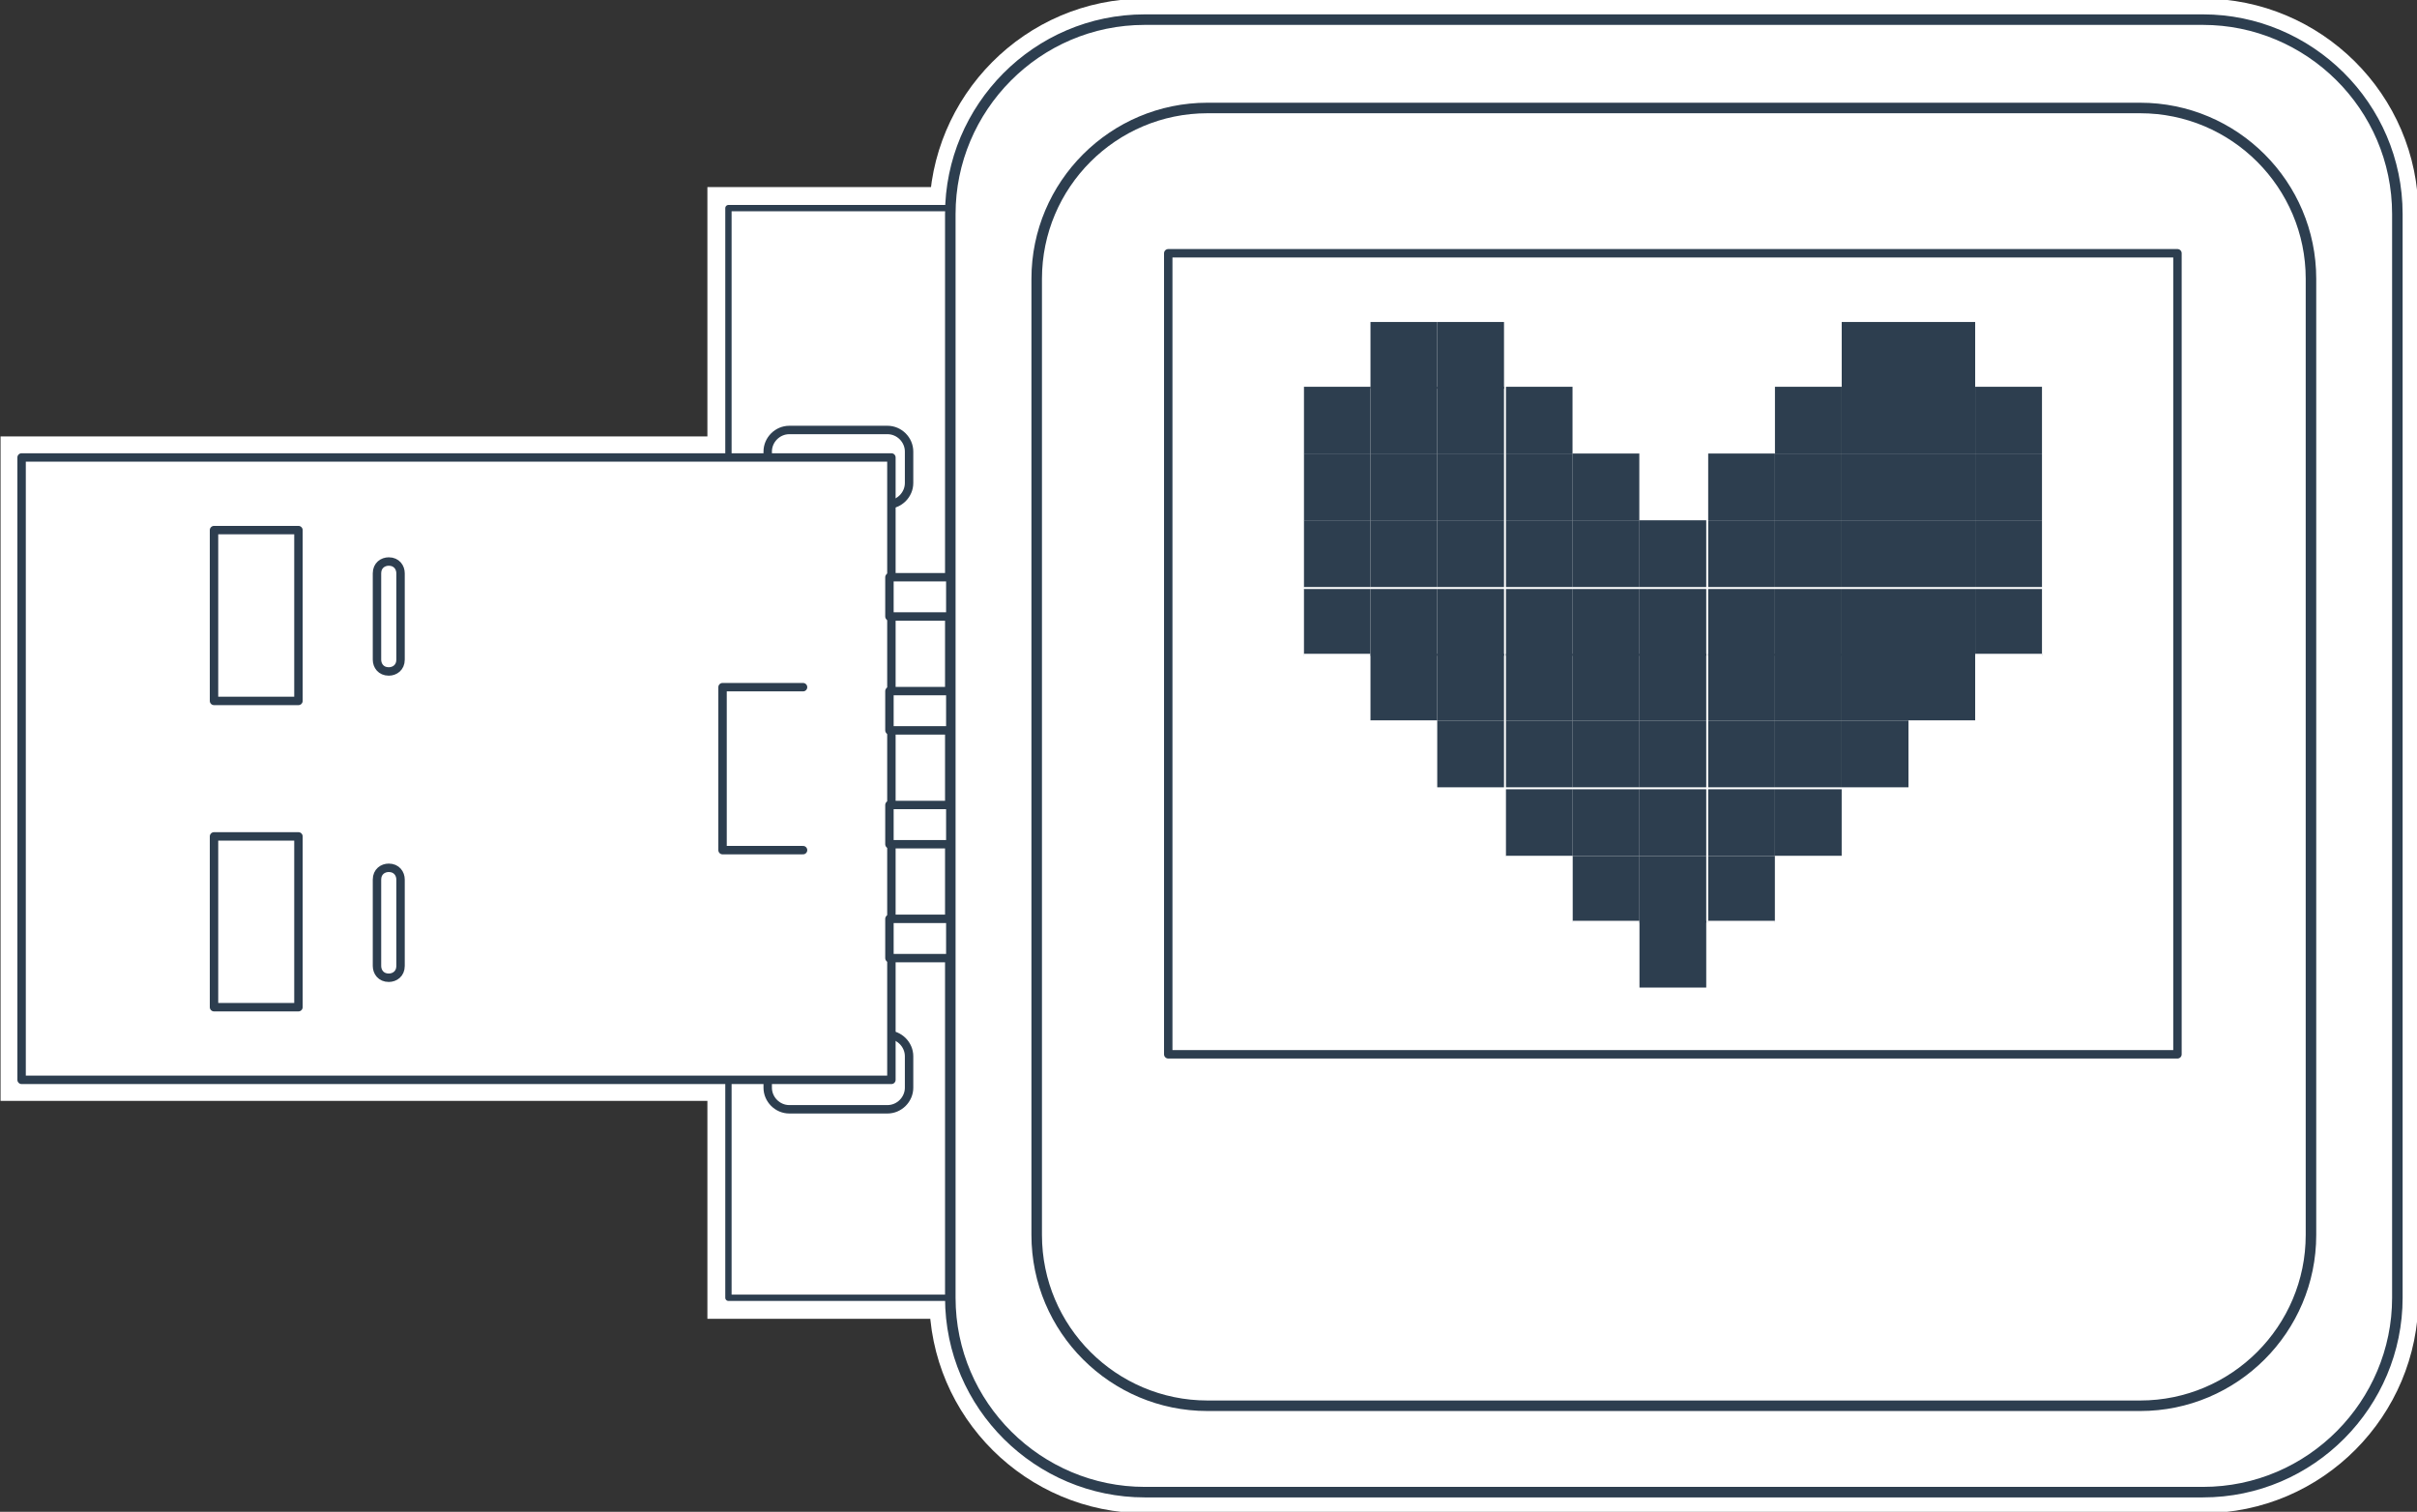 <?xml version="1.0" encoding="utf-8"?>
<!-- Generator: Adobe Illustrator 17.0.2, SVG Export Plug-In . SVG Version: 6.00 Build 0)  -->
<!DOCTYPE svg PUBLIC "-//W3C//DTD SVG 1.0//EN" "http://www.w3.org/TR/2001/REC-SVG-20010904/DTD/svg10.dtd">
<svg version="1.0" id="Layer_1" xmlns="http://www.w3.org/2000/svg" xmlns:xlink="http://www.w3.org/1999/xlink" x="0px" y="0px"
	 width="123.1px" height="77px" viewBox="0 0 123.1 77" enable-background="new 0 0 123.1 77" xml:space="preserve">
<rect x="0" y="0" width="123.1" height="77" fill="#333333" stroke="none"/>
<symbol  id="ELastoLite" viewBox="-119.8 -80.4 239.5 160.8">
	<g>
		<g>
			<g>
				<g>
					<g>
						<g>
							<path fill="#D9272E" stroke="#E62E2F" stroke-width="6" stroke-linejoin="round" stroke-miterlimit="10" d="M-5.1,66
								c-0.7,0.4-1.6,0.4-2.6,0.9C-20.4,72.7-57,70.7-57,70.7l0.5,2c0,0,35.8,1.9,49.5-3.5c1.3-0.5,2.6-0.8,3.5-1.3"/>
							<path fill="#D9272E" stroke="#E62E2F" stroke-width="6" stroke-linejoin="round" stroke-miterlimit="10" d="M-67.3,73.9
								c0,0,2.7,0.6,4.6-1.7c1.9-2.3,5.9-0.7,5.9-0.4"/>
							<path fill="#D9272E" stroke="#E62E2F" stroke-width="6" stroke-linejoin="round" stroke-miterlimit="10" d="M-70.3,70
								c0,0,4.6-0.2,6.8,0.6c2.5,1,3.5,1.5,3.5,1.5s2.3,1,3.2-0.2"/>
							<polygon fill="#D9272E" stroke="#E62E2F" stroke-width="6" stroke-linejoin="round" stroke-miterlimit="10" points="
								-71.1,67.5 -83.7,68.5 -76.8,77.3 -64.5,76 							"/>
							<path fill="none" stroke="#E62E2F" stroke-width="6" stroke-linejoin="round" stroke-miterlimit="10" d="M-106.4,46.2
								c-4.4,6.7-7.3,14-2.1,19.4c9.3,9.8,27.1,5.9,27.1,5.9l1.1-0.3"/>
							<path fill="none" stroke="#E62E2F" stroke-width="6" stroke-linejoin="round" stroke-miterlimit="10" d="M-42,13.4
								c0,0-9.7,5.2-30.5,10.7c-13.6,3.6-23.8,10.8-31.3,19.3"/>
							<path fill="none" stroke="#E62E2F" stroke-width="6" stroke-linejoin="round" stroke-miterlimit="10" d="M-77.2,74.6
								l-1.7,0.1c0,0-14.6,3.1-23.6-0.7c-9.4-4-20.6-12.8-4.6-27.8s35.5-18,45.8-21.3c8.5-2.7,13.4-2.2,22.9-8.2l2.6-1.5"/>
							<path fill="#D9272E" stroke="#E62E2F" stroke-width="6" stroke-linejoin="round" stroke-miterlimit="10" d="M-37,17.9
								c-8.7,6-15.5,6.2-24.3,8.8c-5.5,1.6-13.3,3.8-19,5.5s-17.3,8.3-17.3,8.3l-9.3,4.5c-11.8,6.4-15.5,22.1,2.4,29.7
								c11.4,4.9,26.6,1.1,26.6,1.1l-4.7-6c0,0-11.1,2.5-19.4-1.8s-8.6-9.4-7.6-12.9s3.5-9.4,5.2-12.6c1.5-2.8,8.7-8.9,10.2-10.2
								C-91.7,30.4-82.7,25-75,23s10.9-3,16.3-4.8c5.3-1.8,9.7-3.2,15.4-5.9L-37,17.9z"/>
							<polygon fill="#D9272E" stroke="#E62E2F" stroke-width="6" stroke-miterlimit="10" points="72.1,-76.6 -68.7,-11.1 
								-16.5,36.7 115.1,-15.8 							"/>
							<polygon fill="#D9272E" stroke="#E62E2F" stroke-width="6" stroke-miterlimit="10" points="63,-69.4 -58.9,-12.5 -10.7,31.7 
								102.7,-13.2 							"/>
							<polygon fill="#D9272E" stroke="#E62E2F" stroke-width="6" stroke-linejoin="round" stroke-miterlimit="10" points="
								-68.4,72.4 -78.5,73.4 -76.6,75.9 -66.4,74.9 							"/>
							<polygon fill="#D9272E" stroke="#E62E2F" stroke-width="6" stroke-linejoin="round" stroke-miterlimit="10" points="
								-71.2,68.7 -81.4,69.7 -79.5,72.2 -69.3,71.2 							"/>
							<path fill="#D9272E" stroke="#E62E2F" stroke-width="6" stroke-linejoin="round" stroke-miterlimit="10" d="M-33,15.5
								c1.3-0.5,2.1-1.6,1.8-2.4c-0.3-0.8-1.6-1.1-2.9-0.6c-1.3,0.5-2.1,1.6-1.8,2.4C-35.6,15.7-34.2,16-33,15.5z"/>
							<path fill="#D9272E" stroke="#E62E2F" stroke-width="6" stroke-linejoin="round" stroke-miterlimit="10" d="M-36.4,12.2
								c1.3-0.5,2.1-1.6,1.8-2.4c-0.3-0.8-1.6-1.1-2.9-0.6c-1.3,0.5-2.1,1.6-1.8,2.4C-39,12.4-37.7,12.7-36.4,12.2z"/>
							<path fill="#D9272E" stroke="#E62E2F" stroke-width="6" stroke-linejoin="round" stroke-miterlimit="10" d="M-42,13.4"/>
							
								<line fill="#D9272E" stroke="#E62E2F" stroke-width="6" stroke-linejoin="round" stroke-miterlimit="10" x1="-42" y1="13.4" x2="-39" y2="12"/>
							<path fill="#D9272E" stroke="#E62E2F" stroke-width="6" stroke-linejoin="round" stroke-miterlimit="10" d="M3,63.5L14.3,72
								c0,0,7,5.4,17.3,1.9s47.1-12.8,47.1-12.8s3.7-1.5,2-4.6L62.1,37c0,0-3.1-3.9-10.2-0.6c-7,3.3-44.2,15.3-44.2,15.3
								S-2.8,55.6,3,63.5z"/>
							
								<line fill="#D9272E" stroke="#E62E2F" stroke-width="6" stroke-linejoin="round" stroke-miterlimit="10" x1="54.4" y1="23.5" x2="54.4" y2="35.6"/>
							
								<line fill="#D9272E" stroke="#E62E2F" stroke-width="6" stroke-linejoin="round" stroke-miterlimit="10" x1="61.4" y1="36.4" x2="61.4" y2="24.2"/>
							<path fill="#D9272E" stroke="#E62E2F" stroke-width="6" stroke-linejoin="round" stroke-miterlimit="10" d="M81.1,58.2v-11
								l0-0.9c0-0.5-0.1-1.1-0.4-1.7L62.1,25c0,0-3.1-3.9-10.2-0.6c-2.3,1.1-8.5,3.3-15.6,5.7c-0.9,0.3-1.8,4.6-2.7,4.9
								c-14.1,4.8-25.9,8.6-25.9,8.6s-6.5,2.4-6.4,7.2l0,0.3v8.1"/>
							<path fill="#D9272E" stroke="#E62E2F" stroke-width="6" stroke-linejoin="round" stroke-miterlimit="10" d="M1.3,60.4
								l-3.2,3.5L-5,64.7c0,0-0.9,2.4,2.3,3.7l2.7-0.8l8.3-0.2"/>
							<path fill="none" stroke="#E62E2F" stroke-width="6" stroke-linejoin="round" stroke-miterlimit="10" d="M-37,17.9"/>
						</g>
						<g>
							<path fill="#FFFFFF" stroke="#FFFFFF" stroke-width="3" stroke-linejoin="round" stroke-miterlimit="10" d="M-5.1,66
								c-0.7,0.4-1.6,0.4-2.6,0.9C-20.4,72.7-57,70.7-57,70.7l0.5,2c0,0,35.8,1.9,49.5-3.5c1.3-0.5,2.6-0.8,3.5-1.3"/>
							<path fill="#FFFFFF" stroke="#FFFFFF" stroke-width="3" stroke-linejoin="round" stroke-miterlimit="10" d="M-67.3,73.9
								c0,0,2.7,0.6,4.6-1.7c1.9-2.3,5.9-0.7,5.9-0.4"/>
							<path fill="#FFFFFF" stroke="#FFFFFF" stroke-width="3" stroke-linejoin="round" stroke-miterlimit="10" d="M-70.3,70
								c0,0,4.6-0.2,6.8,0.6c2.5,1,3.5,1.5,3.5,1.5s2.3,1,3.2-0.2"/>
							<polygon fill="#FFFFFF" stroke="#FFFFFF" stroke-width="3" stroke-linejoin="round" stroke-miterlimit="10" points="
								-71.1,67.5 -83.7,68.5 -76.8,77.3 -64.5,76 							"/>
							<path fill="none" stroke="#FFFFFF" stroke-width="2" stroke-linejoin="round" stroke-miterlimit="10" d="M-106.4,46.2
								c-4.4,6.7-7.3,14-2.1,19.4c9.3,9.8,27.1,5.9,27.1,5.9l1.1-0.3"/>
							<path fill="#FFFFFF" stroke="#FFFFFF" stroke-width="3" stroke-linejoin="round" stroke-miterlimit="10" d="M-42,13.4
								c0,0-9.7,5.2-30.5,10.7c-13.6,3.6-23.8,10.8-31.3,19.3"/>
							<path fill="none" stroke="#FFFFFF" stroke-width="2" stroke-linejoin="round" stroke-miterlimit="10" d="M-77.2,74.6
								l-1.7,0.1c0,0-14.6,3.1-23.6-0.7c-9.4-4-20.6-12.8-4.6-27.8s35.5-18,45.8-21.3c8.5-2.7,13.4-2.2,22.9-8.2l2.6-1.5"/>
							<path fill="#FFFFFF" stroke="#FFFFFF" stroke-width="3" stroke-linejoin="round" stroke-miterlimit="10" d="M-37,17.9
								c-8.7,6-15.5,6.2-24.3,8.8c-5.5,1.6-13.3,3.8-19,5.5s-17.3,8.3-17.3,8.3l-9.3,4.5c-11.8,6.4-15.5,22.1,2.4,29.7
								c11.4,4.9,26.6,1.1,26.6,1.1l-4.7-6c0,0-11.1,2.5-19.4-1.8s-8.6-9.4-7.6-12.9s3.5-9.4,5.2-12.6c1.5-2.8,8.7-8.9,10.2-10.2
								C-91.7,30.4-82.7,25-75,23s10.9-3,16.3-4.8c5.3-1.8,9.7-3.2,15.4-5.9L-37,17.9z"/>
							<polygon fill="#FFFFFF" stroke="#FFFFFF" stroke-width="3" stroke-miterlimit="10" points="72.1,-76.6 -68.7,-11.1 
								-16.5,36.7 115.1,-15.8 							"/>
							<polygon fill="#FFFFFF" stroke="#FFFFFF" stroke-width="3" stroke-miterlimit="10" points="63,-69.4 -58.9,-12.5 -10.7,31.7 
								102.7,-13.2 							"/>
							<polygon fill="#FFFFFF" stroke="#FFFFFF" stroke-width="3" stroke-linejoin="round" stroke-miterlimit="10" points="
								-68.4,72.4 -78.5,73.4 -76.6,75.9 -66.4,74.9 							"/>
							<polygon fill="#FFFFFF" stroke="#FFFFFF" stroke-width="3" stroke-linejoin="round" stroke-miterlimit="10" points="
								-71.2,68.7 -81.4,69.7 -79.5,72.2 -69.3,71.2 							"/>
							<path fill="#FFFFFF" stroke="#FFFFFF" stroke-width="3" stroke-linejoin="round" stroke-miterlimit="10" d="M-33,15.5
								c1.3-0.5,2.1-1.6,1.8-2.4c-0.3-0.8-1.6-1.1-2.9-0.6c-1.3,0.5-2.1,1.6-1.8,2.4C-35.6,15.7-34.2,16-33,15.5z"/>
							<path fill="#FFFFFF" stroke="#FFFFFF" stroke-width="3" stroke-linejoin="round" stroke-miterlimit="10" d="M-36.4,12.2
								c1.3-0.5,2.1-1.6,1.8-2.4c-0.3-0.8-1.6-1.1-2.9-0.6c-1.3,0.5-2.1,1.6-1.8,2.4C-39,12.4-37.7,12.7-36.4,12.2z"/>
							<path fill="#FFFFFF" stroke="#FFFFFF" stroke-width="3" stroke-linejoin="round" stroke-miterlimit="10" d="M-42,13.4"/>
							
								<line fill="#FFFFFF" stroke="#FFFFFF" stroke-width="3" stroke-linejoin="round" stroke-miterlimit="10" x1="-42" y1="13.4" x2="-39" y2="12"/>
							<path fill="#FFFFFF" stroke="#FFFFFF" stroke-width="3" stroke-linejoin="round" stroke-miterlimit="10" d="M3,63.5L14.3,72
								c0,0,7,5.4,17.3,1.9s47.1-12.8,47.1-12.8s3.7-1.5,2-4.6L62.1,37c0,0-3.1-3.9-10.2-0.6c-7,3.3-44.2,15.3-44.2,15.3
								S-2.8,55.6,3,63.5z"/>
							
								<line fill="#FFFFFF" stroke="#FFFFFF" stroke-width="3" stroke-linejoin="round" stroke-miterlimit="10" x1="54.4" y1="23.5" x2="54.4" y2="35.6"/>
							
								<line fill="#FFFFFF" stroke="#FFFFFF" stroke-width="3" stroke-linejoin="round" stroke-miterlimit="10" x1="61.4" y1="36.4" x2="61.4" y2="24.2"/>
							<path fill="#FFFFFF" stroke="#FFFFFF" stroke-width="3" stroke-linejoin="round" stroke-miterlimit="10" d="M81.1,58.2v-11
								l0-0.9c0-0.5-0.1-1.1-0.4-1.7L62.1,25c0,0-3.1-3.9-10.2-0.6c-2.3,1.1-8.5,3.3-15.6,5.7c-0.9,0.3-1.8,4.6-2.7,4.9
								c-14.1,4.8-25.9,8.6-25.9,8.6s-6.5,2.4-6.4,7.2l0,0.3v8.1"/>
							<path fill="#FFFFFF" stroke="#FFFFFF" stroke-width="3" stroke-linejoin="round" stroke-miterlimit="10" d="M1.3,60.4
								l-3.2,3.5L-5,64.7c0,0-0.9,2.4,2.3,3.7l2.7-0.8l8.3-0.2"/>
							<path fill="#FFFFFF" stroke="#FFFFFF" stroke-width="3" stroke-linejoin="round" stroke-miterlimit="10" d="M-37,17.9"/>
						</g>
						<g>
							<path fill="none" stroke="#E62E2F" stroke-width="0.75" stroke-linejoin="round" stroke-miterlimit="10" d="M-5.1,66
								c-0.7,0.4-1.6,0.4-2.6,0.9C-20.4,72.7-57,70.7-57,70.7l0.5,2c0,0,35.8,1.9,49.5-3.5c1.3-0.5,2.6-0.8,3.5-1.3"/>
							<path fill="none" stroke="#E62E2F" stroke-width="0.75" stroke-linejoin="round" stroke-miterlimit="10" d="M-67.3,73.9
								c0,0,2.7,0.6,4.6-1.7c1.9-2.3,5.9-0.7,5.9-0.4"/>
							<path fill="none" stroke="#E62E2F" stroke-width="0.75" stroke-linejoin="round" stroke-miterlimit="10" d="M-70.3,70
								c0,0,4.6-0.2,6.8,0.6c2.5,1,3.5,1.5,3.5,1.5s2.3,1,3.2-0.2"/>
							<polygon fill="none" stroke="#E62E2F" stroke-width="0.75" stroke-linejoin="round" stroke-miterlimit="10" points="
								-71.1,67.5 -83.7,68.5 -76.8,77.3 -64.5,76 							"/>
							<path fill="none" stroke="#E62E2F" stroke-width="0.75" stroke-linejoin="round" stroke-miterlimit="10" d="M0.1,67.6
								c0,0-2.8-0.5-2-3.7"/>
							<path fill="none" stroke="#E62E2F" stroke-linejoin="round" stroke-miterlimit="10" d="M-106.4,46.2
								c-4.4,6.7-7.3,14-2.1,19.4c9.3,9.8,27.1,5.9,27.1,5.9l1.1-0.3"/>
							<path fill="none" stroke="#E62E2F" stroke-linejoin="round" stroke-miterlimit="10" d="M-42,13.4c0,0-9.7,5.2-30.5,10.7
								c-13.6,3.6-23.8,10.8-31.3,19.3"/>
							<path fill="none" stroke="#E62E2F" stroke-linejoin="round" stroke-miterlimit="10" d="M-77.2,74.6l-1.7,0.1
								c0,0-14.6,3.1-23.6-0.7c-9.4-4-20.6-12.8-4.6-27.8s35.5-18,45.8-21.3c8.5-2.7,13.4-2.2,22.9-8.2l2.6-1.5"/>
							<path fill="none" stroke="#E62E2F" stroke-width="0.75" stroke-linejoin="round" stroke-miterlimit="10" d="M-77.8,76
								c0,0-15.3,3.8-26.6-1.1c-17.9-7.6-14.1-23.3-2.4-29.7l9.3-4.5c0,0,11.6-6.5,17.3-8.3s13.5-3.9,19-5.5
								c8.8-2.6,15.6-2.9,24.3-8.8"/>
							<path fill="none" stroke="#E62E2F" stroke-width="0.75" stroke-linejoin="round" stroke-miterlimit="10" d="M-82.6,70
								c0,0-11.1,2.5-19.4-1.8s-8.6-9.4-7.6-12.9s3.5-9.4,5.2-12.6c1.5-2.8,8.7-8.9,10.2-10.2C-91.7,30.4-82.7,25-75,23
								s10.9-3,16.3-4.8c5.3-1.8,9.7-3.2,15.4-5.9"/>
							<polygon fill="none" stroke="#E62E2F" stroke-miterlimit="10" points="72.1,-76.6 -68.7,-11.1 -16.5,36.7 115.1,-15.8 
															"/>
							<polygon fill="none" stroke="#E62E2F" stroke-width="0.75" stroke-miterlimit="10" points="63,-69.4 -58.9,-12.5 -10.7,31.7 
								102.7,-13.2 							"/>
							<polygon fill="#FFFFFF" stroke="#E62E2F" stroke-width="0.5" stroke-linejoin="round" stroke-miterlimit="10" points="
								-68.4,72.4 -78.5,73.4 -76.6,75.9 -66.4,74.9 							"/>
							<polygon fill="#FFFFFF" stroke="#E62E2F" stroke-width="0.5" stroke-linejoin="round" stroke-miterlimit="10" points="
								-71.2,68.7 -81.4,69.7 -79.5,72.2 -69.3,71.2 							"/>
							<path fill="none" stroke="#E62E2F" stroke-width="0.5" stroke-linejoin="round" stroke-miterlimit="10" d="M-33,15.5
								c1.3-0.5,2.1-1.6,1.8-2.4c-0.3-0.8-1.6-1.1-2.9-0.6c-1.3,0.5-2.1,1.6-1.8,2.4C-35.6,15.7-34.2,16-33,15.5z"/>
							<path fill="none" stroke="#E62E2F" stroke-width="0.5" stroke-linejoin="round" stroke-miterlimit="10" d="M-36.4,12.2
								c1.3-0.5,2.1-1.6,1.8-2.4c-0.3-0.8-1.6-1.1-2.9-0.6c-1.3,0.5-2.1,1.6-1.8,2.4C-39,12.4-37.7,12.7-36.4,12.2z"/>
							<path fill="none" stroke="#E62E2F" stroke-width="0.5" stroke-linejoin="round" stroke-miterlimit="10" d="M-42,13.4"/>
							<line fill="none" stroke="#E62E2F" stroke-linejoin="round" stroke-miterlimit="10" x1="-42" y1="13.4" x2="-39" y2="12"/>
							<path fill="none" stroke="#E62E2F" stroke-width="0.75" stroke-linejoin="round" stroke-miterlimit="10" d="M3,63.5L14.3,72
								c0,0,7,5.4,17.3,1.9s47.1-12.8,47.1-12.8s3.7-1.5,2-4.6L62.1,37c0,0-3.1-3.9-10.2-0.6c-7,3.3-44.2,15.3-44.2,15.3
								S-2.8,55.6,3,63.5z"/>
							
								<line fill="none" stroke="#E62E2F" stroke-width="0.75" stroke-linejoin="round" stroke-miterlimit="10" x1="54.4" y1="23.5" x2="54.4" y2="35.6"/>
							
								<line fill="none" stroke="#E62E2F" stroke-width="0.75" stroke-linejoin="round" stroke-miterlimit="10" x1="61.4" y1="36.4" x2="61.4" y2="24.2"/>
							<path fill="none" stroke="#E62E2F" stroke-width="0.75" stroke-linejoin="round" stroke-miterlimit="10" d="M81.1,58.2v-11
								l0-0.9c0-0.5-0.1-1.1-0.4-1.7L62.1,25c0,0-3.1-3.9-10.2-0.6c-2.3,1.1-8.5,3.3-15.6,5.7c-0.9,0.3-1.8,4.6-2.7,4.9
								c-14.1,4.8-25.9,8.6-25.9,8.6s-6.5,2.4-6.4,7.2l0,0.3v8.1"/>
							
								<line fill="none" stroke="#E62E2F" stroke-width="0.75" stroke-linejoin="round" stroke-miterlimit="10" x1="7.7" y1="43.7" x2="7.7" y2="51.5"/>
							<polygon fill="none" stroke="#E62E2F" stroke-width="0.75" stroke-linejoin="round" stroke-miterlimit="10" points="
								12.6,61.6 20.2,67.6 31.2,64.3 23.7,57.9 							"/>
							<path fill="none" stroke="#E62E2F" stroke-width="0.75" stroke-linejoin="round" stroke-miterlimit="10" d="M1.3,60.4
								l-3.2,3.5L-5,64.7c0,0-0.9,2.4,2.3,3.7l2.7-0.8l8.3-0.2"/>
						</g>
					</g>
				</g>
			</g>
		</g>
	</g>
</symbol>
<symbol  id="MicroView_1_" viewBox="-147.1 -93.4 294.2 186.8">
	<polygon fill="#E62E2F" stroke="#E62E2F" stroke-width="12" stroke-miterlimit="10" points="-141.1,-38.5 -37.9,-38.5 -37.9,35.5 
		-141.1,35.5 	"/>
	<polygon fill="#E62E2F" stroke="#E62E2F" stroke-width="12" stroke-miterlimit="10" points="-30.6,-64.5 -57.1,-64.5 -57.1,65 
		-30.6,65 	"/>
	<polygon fill="#FFFFFF" stroke="#FFFFFF" stroke-width="5" stroke-miterlimit="10" points="-141.1,-38.5 -37.9,-38.5 -37.9,35.5 
		-141.1,35.5 	"/>
	<path fill="#E62E2F" stroke="#E62E2F" stroke-width="12" stroke-miterlimit="10" d="M141.1-64.4c0-12.7-10.3-23-23-23H-7.6
		c-12.7,0-23,10.3-23,23V64.4c0,12.7,10.3,23,23,23h125.8c12.7,0,23-10.3,23-23V-64.4z"/>
	<polygon fill="#FFFFFF" stroke="#FFFFFF" stroke-width="5" stroke-miterlimit="10" points="-30.6,-64.5 -57.1,-64.5 -57.1,65 
		-30.6,65 	"/>
	<path fill="#FFFFFF" stroke="#FFFFFF" stroke-width="5" stroke-miterlimit="10" d="M141.1-64.4c0-12.7-10.3-23-23-23H-7.6
		c-12.7,0-23,10.3-23,23V64.4c0,12.7,10.3,23,23,23h125.8c12.7,0,23-10.3,23-23V-64.4z"/>
	<polygon fill="#FFFFFF" stroke="#45537D" stroke-width="0.75" stroke-linejoin="round" stroke-miterlimit="10" points="
		-30.6,-64.5 -57.1,-64.5 -57.1,65 -30.6,65 	"/>
	<path fill="#FFFFFF" stroke="#E62E2F" stroke-width="1.25" stroke-linejoin="round" stroke-miterlimit="10" d="M141.1-64.4
		c0-12.7-10.3-23-23-23H-7.6c-12.7,0-23,10.3-23,23V64.4c0,12.7,10.3,23,23,23h125.8c12.7,0,23-10.3,23-23V-64.4z"/>
	<path fill="none" stroke="#E62E2F" stroke-width="1.25" stroke-linejoin="round" stroke-miterlimit="10" d="M131.1-56.8
		c0-11.2-9.1-20.3-20.3-20.3h-111c-11.2,0-20.3,9.1-20.3,20.3V56.8c0,11.2,9.1,20.3,20.3,20.3h111c11.2,0,20.3-9.1,20.3-20.3V-56.8z
		"/>
	<path fill="#FFFFFF" stroke="#E62E2F" stroke-linecap="round" stroke-linejoin="round" stroke-miterlimit="10" d="M-35.5,32.5
		c0-1.4-1.1-2.5-2.5-2.5h-11.7c-1.4,0-2.5,1.1-2.5,2.5v3.7c0,1.4,1.1,2.5,2.5,2.5H-38c1.4,0,2.5-1.1,2.5-2.5V32.5z"/>
	<path fill="#FFFFFF" stroke="#E62E2F" stroke-linecap="round" stroke-linejoin="round" stroke-miterlimit="10" d="M-35.5-39.3
		c0-1.4-1.1-2.5-2.5-2.5h-11.7c-1.4,0-2.5,1.1-2.5,2.5v3.7c0,1.4,1.1,2.5,2.5,2.5H-38c1.4,0,2.5-1.1,2.5-2.5V-39.3z"/>
	<polygon fill="#FFFFFF" stroke="#E62E2F" stroke-linejoin="round" stroke-miterlimit="10" points="-141.1,-38.5 -37.9,-38.5 
		-37.9,35.5 -141.1,35.5 	"/>
	<polygon fill="#FFFFFF" stroke="#E62E2F" stroke-linejoin="round" stroke-miterlimit="10" points="-108.3,6.5 -118.3,6.5 
		-118.3,26.9 -108.3,26.9 	"/>
	<polygon fill="#FFFFFF" stroke="#E62E2F" stroke-linejoin="round" stroke-miterlimit="10" points="-108.3,-29.9 -118.3,-29.9 
		-118.3,-9.5 -108.3,-9.5 	"/>
	<polyline fill="#FFFFFF" stroke="#E62E2F" stroke-linecap="round" stroke-linejoin="round" stroke-miterlimit="10" points="
		-48.1,-11.1 -57.8,-11.1 -57.8,8.2 -48.1,8.2 	"/>
	<path fill="#FFFFFF" stroke="#E62E2F" stroke-linejoin="round" stroke-miterlimit="10" d="M-96.1,11.6c0-0.8-0.7-1.5-1.5-1.5l0,0
		c-0.8,0-1.5,0.7-1.5,1.5v10.2c0,0.8,0.7,1.5,1.5,1.5l0,0c0.8,0,1.5-0.7,1.5-1.5V11.6z"/>
	<path fill="#FFFFFF" stroke="#E62E2F" stroke-linejoin="round" stroke-miterlimit="10" d="M-96.1-24.8c0-0.8-0.7-1.5-1.5-1.5l0,0
		c-0.8,0-1.5,0.7-1.5,1.5v10.2c0,0.8,0.7,1.5,1.5,1.5l0,0c0.8,0,1.5-0.7,1.5-1.5V-24.8z"/>
	<polygon fill="#FFFFFF" stroke="#E62E2F" stroke-linecap="round" stroke-linejoin="round" stroke-miterlimit="10" points="
		-30.6,16.5 -37.9,16.5 -37.9,21.3 -30.6,21.3 	"/>
	<polygon fill="#FFFFFF" stroke="#E62E2F" stroke-linecap="round" stroke-linejoin="round" stroke-miterlimit="10" points="-30.6,3 
		-37.9,3 -37.9,7.8 -30.6,7.8 	"/>
	<polygon fill="#FFFFFF" stroke="#E62E2F" stroke-linecap="round" stroke-linejoin="round" stroke-miterlimit="10" points="
		-30.6,-10.5 -37.9,-10.5 -37.9,-5.7 -30.6,-5.7 	"/>
	<polygon fill="#FFFFFF" stroke="#E62E2F" stroke-linecap="round" stroke-linejoin="round" stroke-miterlimit="10" points="
		-30.6,-24 -37.9,-24 -37.9,-19.2 -30.6,-19.2 	"/>
	<g>
		
			<path fill="#FFFFFF" stroke="#E62E2F" stroke-width="2" stroke-linecap="round" stroke-linejoin="round" stroke-miterlimit="10" d="
			M67.2,4.7"/>
		<polygon fill="#FFFFFF" points="19.3,-35.4 11.3,-35.4 11.3,-27.4 19.3,-27.4 		"/>
		<polygon fill="#FFFFFF" points="27.3,-35.4 19.3,-35.4 19.3,-27.4 27.3,-27.4 		"/>
		<polygon fill="#FFFFFF" points="35.3,-35.4 27.3,-35.4 27.3,-27.4 35.3,-27.4 		"/>
		<polygon fill="#FFFFFF" points="43.3,-35.4 35.3,-35.4 35.3,-27.4 43.3,-27.4 		"/>
		<polygon fill="#FFFFFF" points="51.3,-35.4 43.3,-35.4 43.3,-27.4 51.3,-27.4 		"/>
		<polygon fill="#FFFFFF" points="59.3,-35.4 51.3,-35.4 51.3,-27.4 59.3,-27.4 		"/>
		<polygon fill="#FFFFFF" points="67.3,-35.4 59.3,-35.4 59.3,-27.4 67.3,-27.4 		"/>
		<polygon fill="#FFFFFF" points="75.2,-35.4 67.2,-35.4 67.2,-27.4 75.2,-27.4 		"/>
		<polygon fill="#FFFFFF" points="83.2,-35.4 75.2,-35.4 75.2,-27.4 83.2,-27.4 		"/>
		<polygon fill="#FFFFFF" points="91.2,-35.4 83.2,-35.4 83.2,-27.4 91.2,-27.4 		"/>
		<polygon fill="#FFFFFF" points="99.2,-35.4 91.2,-35.4 91.2,-27.4 99.2,-27.4 		"/>
		<polygon fill="#FFFFFF" points="107.2,-35.4 99.2,-35.4 99.2,-27.4 107.2,-27.4 		"/>
		<polygon fill="#FFFFFF" points="115.2,-35.4 107.2,-35.4 107.2,-27.4 115.2,-27.4 		"/>
		<polygon fill="#FFFFFF" points="11.3,-35.4 3.3,-35.4 3.3,-27.4 11.3,-27.4 		"/>
		<polygon fill="#FFFFFF" points="19.3,51.7 11.3,51.7 11.3,59.7 19.3,59.7 		"/>
		<polygon fill="#FFFFFF" points="27.3,51.7 19.3,51.7 19.3,59.7 27.3,59.7 		"/>
		<polygon fill="#FFFFFF" points="35.3,51.7 27.3,51.7 27.3,59.7 35.3,59.7 		"/>
		<polygon fill="#FFFFFF" points="43.3,51.7 35.3,51.7 35.3,59.7 43.3,59.7 		"/>
		<polygon fill="#FFFFFF" points="51.3,51.7 43.3,51.7 43.3,59.7 51.3,59.7 		"/>
		<polygon fill="#FFFFFF" points="59.3,51.7 51.3,51.7 51.3,59.7 59.3,59.7 		"/>
		<polygon fill="#FFFFFF" points="67.3,51.7 59.3,51.7 59.3,59.7 67.3,59.7 		"/>
		<polygon fill="#FFFFFF" points="75.2,51.7 67.2,51.7 67.2,59.7 75.2,59.7 		"/>
		<polygon fill="#FFFFFF" points="83.2,51.7 75.2,51.7 75.2,59.7 83.2,59.7 		"/>
		<polygon fill="#FFFFFF" points="91.2,51.7 83.2,51.7 83.2,59.7 91.2,59.7 		"/>
		<polygon fill="#FFFFFF" points="99.2,51.7 91.2,51.7 91.2,59.7 99.2,59.7 		"/>
		<polygon fill="#FFFFFF" points="107.2,51.7 99.2,51.7 99.2,59.7 107.2,59.7 		"/>
		<polygon fill="#FFFFFF" points="115.2,51.7 107.2,51.7 107.2,59.7 115.2,59.7 		"/>
		<polygon fill="#FFFFFF" points="11.3,51.7 3.3,51.7 3.3,59.7 11.3,59.7 		"/>
		<polygon fill="#FFFFFF" points="19.3,43.7 11.3,43.7 11.3,51.7 19.3,51.7 		"/>
		<polygon fill="#E62E2F" points="27.3,43.7 19.3,43.7 19.3,51.7 27.3,51.7 		"/>
		<polygon fill="#E62E2F" points="35.3,43.7 27.3,43.7 27.3,51.7 35.3,51.7 		"/>
		<polygon fill="#FFFFFF" points="43.3,43.7 35.3,43.7 35.3,51.7 43.3,51.7 		"/>
		<polygon fill="#FFFFFF" points="51.3,43.7 43.3,43.7 43.3,51.7 51.3,51.7 		"/>
		<polygon fill="#FFFFFF" points="59.3,43.7 51.3,43.7 51.3,51.7 59.3,51.7 		"/>
		<polygon fill="#FFFFFF" points="67.3,43.7 59.3,43.7 59.3,51.7 67.3,51.7 		"/>
		<polygon fill="#FFFFFF" points="75.2,43.7 67.2,43.7 67.2,51.7 75.2,51.7 		"/>
		<polygon fill="#E62E2F" points="83.2,43.7 75.2,43.7 75.2,51.7 83.2,51.7 		"/>
		<polygon fill="#E62E2F" points="91.2,43.7 83.2,43.7 83.2,51.7 91.2,51.7 		"/>
		<polygon fill="#FFFFFF" points="99.2,43.7 91.2,43.7 91.2,51.7 99.2,51.7 		"/>
		<polygon fill="#FFFFFF" points="107.2,43.7 99.2,43.7 99.2,51.7 107.2,51.7 		"/>
		<polygon fill="#FFFFFF" points="115.2,43.7 107.2,43.7 107.2,51.7 115.2,51.7 		"/>
		<polygon fill="#FFFFFF" points="11.3,43.7 3.3,43.7 3.3,51.7 11.3,51.7 		"/>
		<polygon fill="#E62E2F" points="19.3,36 11.3,36 11.3,44 19.3,44 		"/>
		<polygon fill="#E62E2F" points="27.3,36 19.3,36 19.3,44 27.3,44 		"/>
		<polygon fill="#E62E2F" points="35.3,36 27.3,36 27.3,44 35.3,44 		"/>
		<polygon fill="#E62E2F" points="43.3,36 35.3,36 35.3,44 43.3,44 		"/>
		<polygon fill="#FFFFFF" points="51.3,36 43.3,36 43.3,44 51.3,44 		"/>
		<polygon fill="#FFFFFF" points="59.3,36 51.3,36 51.3,44 59.3,44 		"/>
		<polygon fill="#FFFFFF" points="67.3,36 59.3,36 59.3,44 67.3,44 		"/>
		<polygon fill="#E62E2F" points="75.2,36 67.2,36 67.2,44 75.2,44 		"/>
		<polygon fill="#E62E2F" points="83.2,36 75.2,36 75.2,44 83.2,44 		"/>
		<polygon fill="#E62E2F" points="91.2,36 83.2,36 83.2,44 91.2,44 		"/>
		<polygon fill="#E62E2F" points="99.2,36 91.2,36 91.2,44 99.2,44 		"/>
		<polygon fill="#FFFFFF" points="107.2,36 99.2,36 99.2,44 107.2,44 		"/>
		<polygon fill="#FFFFFF" points="115.2,36 107.2,36 107.2,44 115.2,44 		"/>
		<polygon fill="#FFFFFF" points="11.3,36 3.3,36 3.3,44 11.3,44 		"/>
		<polygon fill="#E62E2F" points="19.3,28 11.3,28 11.3,36 19.3,36 		"/>
		<polygon fill="#E62E2F" points="27.3,28 19.3,28 19.3,36 27.3,36 		"/>
		<polygon fill="#E62E2F" points="35.3,28 27.3,28 27.3,36 35.3,36 		"/>
		<polygon fill="#E62E2F" points="43.3,28 35.3,28 35.3,36 43.3,36 		"/>
		<polygon fill="#E62E2F" points="51.3,28 43.3,28 43.3,36 51.3,36 		"/>
		<polygon fill="#FFFFFF" points="59.3,28 51.3,28 51.3,36 59.3,36 		"/>
		<polygon fill="#E62E2F" points="67.3,28 59.3,28 59.3,36 67.3,36 		"/>
		<polygon fill="#E62E2F" points="75.2,28 67.2,28 67.2,36 75.2,36 		"/>
		<polygon fill="#E62E2F" points="83.2,28 75.2,28 75.2,36 83.2,36 		"/>
		<polygon fill="#E62E2F" points="91.2,28 83.2,28 83.2,36 91.2,36 		"/>
		<polygon fill="#E62E2F" points="99.2,28 91.2,28 91.2,36 99.2,36 		"/>
		<polygon fill="#FFFFFF" points="107.2,28 99.2,28 99.2,36 107.2,36 		"/>
		<polygon fill="#FFFFFF" points="115.2,28 107.2,28 107.2,36 115.2,36 		"/>
		<polygon fill="#FFFFFF" points="11.3,28 3.3,28 3.3,36 11.3,36 		"/>
		<polygon fill="#E62E2F" points="19.3,20 11.3,20 11.3,28 19.3,28 		"/>
		<polygon fill="#E62E2F" points="27.3,20 19.3,20 19.3,28 27.3,28 		"/>
		<polygon fill="#E62E2F" points="35.3,20 27.3,20 27.3,28 35.3,28 		"/>
		<polygon fill="#E62E2F" points="43.3,20 35.3,20 35.3,28 43.3,28 		"/>
		<polygon fill="#E62E2F" points="51.3,20 43.3,20 43.3,28 51.3,28 		"/>
		<polygon fill="#E62E2F" points="59.3,20 51.3,20 51.3,28 59.3,28 		"/>
		<polygon fill="#E62E2F" points="67.3,20 59.3,20 59.3,28 67.3,28 		"/>
		<polygon fill="#E62E2F" points="75.2,20 67.2,20 67.2,28 75.2,28 		"/>
		<polygon fill="#E62E2F" points="83.2,20 75.2,20 75.2,28 83.2,28 		"/>
		<polygon fill="#E62E2F" points="91.2,20 83.2,20 83.2,28 91.2,28 		"/>
		<polygon fill="#E62E2F" points="99.2,20 91.2,20 91.2,28 99.2,28 		"/>
		<polygon fill="#FFFFFF" points="107.2,20 99.2,20 99.2,28 107.2,28 		"/>
		<polygon fill="#FFFFFF" points="115.2,20 107.2,20 107.2,28 115.2,28 		"/>
		<polygon fill="#FFFFFF" points="11.3,20 3.3,20 3.3,28 11.3,28 		"/>
		<polygon fill="#E62E2F" points="19.3,12 11.3,12 11.3,20 19.3,20 		"/>
		<polygon fill="#E62E2F" points="27.3,12 19.3,12 19.3,20 27.3,20 		"/>
		<polygon fill="#E62E2F" points="35.3,12 27.3,12 27.3,20 35.3,20 		"/>
		<polygon fill="#E62E2F" points="43.3,12 35.3,12 35.3,20 43.3,20 		"/>
		<polygon fill="#E62E2F" points="51.3,12 43.3,12 43.3,20 51.3,20 		"/>
		<polygon fill="#E62E2F" points="59.3,12 51.3,12 51.3,20 59.3,20 		"/>
		<polygon fill="#E62E2F" points="67.3,12 59.3,12 59.3,20 67.3,20 		"/>
		<polygon fill="#E62E2F" points="75.2,12 67.2,12 67.2,20 75.2,20 		"/>
		<polygon fill="#E62E2F" points="83.2,12 75.2,12 75.2,20 83.2,20 		"/>
		<polygon fill="#E62E2F" points="91.2,12 83.2,12 83.2,20 91.2,20 		"/>
		<polygon fill="#E62E2F" points="99.2,12 91.2,12 91.2,20 99.2,20 		"/>
		<polygon fill="#FFFFFF" points="107.2,12 99.2,12 99.2,20 107.2,20 		"/>
		<polygon fill="#FFFFFF" points="115.2,12 107.2,12 107.2,20 115.2,20 		"/>
		<polygon fill="#FFFFFF" points="11.3,12 3.3,12 3.3,20 11.3,20 		"/>
		<polygon fill="#FFFFFF" points="19.3,4.2 11.3,4.2 11.3,12.2 19.3,12.2 		"/>
		<polygon fill="#E62E2F" points="27.3,4.2 19.3,4.2 19.3,12.2 27.3,12.2 		"/>
		<polygon fill="#E62E2F" points="35.3,4.2 27.3,4.2 27.3,12.2 35.3,12.2 		"/>
		<polygon fill="#E62E2F" points="43.3,4.2 35.3,4.2 35.3,12.2 43.3,12.2 		"/>
		<polygon fill="#E62E2F" points="51.3,4.2 43.3,4.2 43.3,12.2 51.3,12.2 		"/>
		<polygon fill="#E62E2F" points="59.3,4.2 51.3,4.2 51.3,12.2 59.3,12.2 		"/>
		<polygon fill="#E62E2F" points="67.3,4.2 59.3,4.2 59.3,12.2 67.3,12.2 		"/>
		<polygon fill="#E62E2F" points="75.2,4.2 67.2,4.2 67.2,12.2 75.2,12.2 		"/>
		<polygon fill="#E62E2F" points="83.2,4.2 75.2,4.2 75.2,12.2 83.2,12.2 		"/>
		<polygon fill="#E62E2F" points="91.2,4.2 83.2,4.2 83.2,12.2 91.2,12.2 		"/>
		<polygon fill="#FFFFFF" points="99.2,4.2 91.2,4.2 91.2,12.2 99.2,12.2 		"/>
		<polygon fill="#FFFFFF" points="107.2,4.2 99.2,4.2 99.2,12.2 107.2,12.2 		"/>
		<polygon fill="#FFFFFF" points="115.2,4.2 107.2,4.2 107.2,12.2 115.2,12.2 		"/>
		<polygon fill="#FFFFFF" points="11.3,4.2 3.3,4.2 3.3,12.2 11.3,12.2 		"/>
		<polygon fill="#FFFFFF" points="19.3,-3.8 11.3,-3.8 11.3,4.2 19.3,4.2 		"/>
		<polygon fill="#FFFFFF" points="27.3,-3.8 19.3,-3.8 19.3,4.2 27.3,4.2 		"/>
		<polygon fill="#E62E2F" points="35.3,-3.8 27.3,-3.8 27.3,4.2 35.3,4.2 		"/>
		<polygon fill="#E62E2F" points="43.3,-3.8 35.3,-3.8 35.3,4.2 43.3,4.2 		"/>
		<polygon fill="#E62E2F" points="51.3,-3.8 43.3,-3.8 43.3,4.2 51.3,4.2 		"/>
		<polygon fill="#E62E2F" points="59.3,-3.8 51.3,-3.8 51.3,4.2 59.3,4.2 		"/>
		<polygon fill="#E62E2F" points="67.3,-3.8 59.3,-3.8 59.3,4.2 67.3,4.2 		"/>
		<polygon fill="#E62E2F" points="75.2,-3.8 67.2,-3.8 67.2,4.2 75.2,4.2 		"/>
		<polygon fill="#E62E2F" points="83.2,-3.8 75.2,-3.8 75.2,4.2 83.2,4.2 		"/>
		<polygon fill="#FFFFFF" points="91.2,-3.8 83.2,-3.8 83.2,4.2 91.2,4.2 		"/>
		<polygon fill="#FFFFFF" points="99.2,-3.8 91.2,-3.8 91.2,4.2 99.2,4.2 		"/>
		<polygon fill="#FFFFFF" points="107.2,-3.8 99.2,-3.8 99.2,4.2 107.2,4.2 		"/>
		<polygon fill="#FFFFFF" points="115.2,-3.8 107.2,-3.8 107.2,4.2 115.2,4.2 		"/>
		<polygon fill="#FFFFFF" points="11.3,-3.8 3.3,-3.8 3.3,4.2 11.3,4.2 		"/>
		<polygon fill="#FFFFFF" points="19.3,-11.8 11.3,-11.8 11.3,-3.8 19.3,-3.8 		"/>
		<polygon fill="#FFFFFF" points="27.3,-11.8 19.3,-11.8 19.3,-3.8 27.3,-3.8 		"/>
		<polygon fill="#FFFFFF" points="35.3,-11.8 27.3,-11.8 27.3,-3.8 35.3,-3.8 		"/>
		<polygon fill="#E62E2F" points="43.3,-11.8 35.3,-11.8 35.3,-3.8 43.3,-3.8 		"/>
		<polygon fill="#E62E2F" points="51.3,-11.8 43.3,-11.8 43.3,-3.8 51.3,-3.8 		"/>
		<polygon fill="#E62E2F" points="59.3,-11.8 51.3,-11.8 51.3,-3.8 59.3,-3.8 		"/>
		<polygon fill="#E62E2F" points="67.3,-11.8 59.3,-11.8 59.3,-3.8 67.3,-3.8 		"/>
		<polygon fill="#E62E2F" points="75.2,-11.8 67.2,-11.8 67.2,-3.8 75.2,-3.8 		"/>
		<polygon fill="#FFFFFF" points="83.2,-11.8 75.2,-11.8 75.2,-3.8 83.2,-3.8 		"/>
		<polygon fill="#FFFFFF" points="91.2,-11.8 83.2,-11.8 83.2,-3.8 91.2,-3.8 		"/>
		<polygon fill="#FFFFFF" points="99.2,-11.8 91.2,-11.8 91.2,-3.8 99.2,-3.8 		"/>
		<polygon fill="#FFFFFF" points="107.2,-11.8 99.2,-11.8 99.2,-3.8 107.2,-3.8 		"/>
		<polygon fill="#FFFFFF" points="115.2,-11.8 107.2,-11.8 107.2,-3.8 115.2,-3.8 		"/>
		<polygon fill="#FFFFFF" points="11.3,-11.8 3.3,-11.8 3.3,-3.8 11.3,-3.8 		"/>
		<polygon fill="#FFFFFF" points="19.3,-19.8 11.3,-19.8 11.3,-11.8 19.3,-11.8 		"/>
		<polygon fill="#FFFFFF" points="27.3,-19.8 19.3,-19.8 19.3,-11.8 27.3,-11.8 		"/>
		<polygon fill="#FFFFFF" points="35.3,-19.8 27.3,-19.8 27.3,-11.8 35.3,-11.8 		"/>
		<polygon fill="#FFFFFF" points="43.3,-19.8 35.3,-19.8 35.3,-11.8 43.3,-11.8 		"/>
		<polygon fill="#E62E2F" points="51.3,-19.8 43.3,-19.8 43.3,-11.8 51.3,-11.8 		"/>
		<polygon fill="#E62E2F" points="59.3,-19.8 51.3,-19.8 51.3,-11.8 59.3,-11.8 		"/>
		<polygon fill="#E62E2F" points="67.3,-19.8 59.3,-19.8 59.3,-11.8 67.3,-11.8 		"/>
		<polygon fill="#FFFFFF" points="75.2,-19.8 67.2,-19.8 67.2,-11.8 75.2,-11.8 		"/>
		<polygon fill="#FFFFFF" points="83.2,-19.8 75.2,-19.8 75.2,-11.8 83.2,-11.8 		"/>
		<polygon fill="#FFFFFF" points="91.2,-19.8 83.2,-19.8 83.2,-11.8 91.2,-11.8 		"/>
		<polygon fill="#FFFFFF" points="99.2,-19.8 91.2,-19.8 91.2,-11.8 99.2,-11.8 		"/>
		<polygon fill="#FFFFFF" points="107.2,-19.8 99.2,-19.8 99.2,-11.8 107.2,-11.8 		"/>
		<polygon fill="#FFFFFF" points="115.2,-19.8 107.2,-19.8 107.2,-11.8 115.2,-11.8 		"/>
		<polygon fill="#FFFFFF" points="11.3,-19.8 3.3,-19.8 3.3,-11.8 11.3,-11.8 		"/>
		<polygon fill="#FFFFFF" points="19.3,-27.5 11.3,-27.5 11.3,-19.5 19.3,-19.5 		"/>
		<polygon fill="#FFFFFF" points="27.3,-27.5 19.3,-27.5 19.3,-19.5 27.3,-19.5 		"/>
		<polygon fill="#FFFFFF" points="35.3,-27.5 27.3,-27.5 27.3,-19.5 35.3,-19.5 		"/>
		<polygon fill="#FFFFFF" points="43.3,-27.5 35.3,-27.5 35.3,-19.5 43.3,-19.5 		"/>
		<polygon fill="#FFFFFF" points="51.3,-27.5 43.3,-27.5 43.3,-19.5 51.3,-19.5 		"/>
		<polygon fill="#E62E2F" points="59.3,-27.5 51.3,-27.5 51.3,-19.5 59.3,-19.5 		"/>
		<polygon fill="#FFFFFF" points="67.3,-27.5 59.3,-27.5 59.3,-19.5 67.3,-19.5 		"/>
		<polygon fill="#FFFFFF" points="75.2,-27.5 67.2,-27.5 67.2,-19.5 75.2,-19.5 		"/>
		<polygon fill="#FFFFFF" points="83.2,-27.5 75.2,-27.5 75.2,-19.5 83.2,-19.5 		"/>
		<polygon fill="#FFFFFF" points="91.2,-27.5 83.2,-27.5 83.2,-19.5 91.2,-19.5 		"/>
		<polygon fill="#FFFFFF" points="99.2,-27.5 91.2,-27.5 91.2,-19.5 99.2,-19.5 		"/>
		<polygon fill="#FFFFFF" points="107.2,-27.5 99.2,-27.5 99.2,-19.5 107.2,-19.5 		"/>
		<polygon fill="#FFFFFF" points="115.2,-27.5 107.2,-27.5 107.2,-19.5 115.2,-19.5 		"/>
		<polygon fill="#FFFFFF" points="3.3,-35.4 -4.7,-35.4 -4.7,-27.4 3.3,-27.4 		"/>
		<polygon fill="#FFFFFF" points="3.3,51.7 -4.7,51.7 -4.7,59.7 3.3,59.7 		"/>
		<polygon fill="#FFFFFF" points="3.3,43.7 -4.7,43.7 -4.7,51.7 3.3,51.7 		"/>
		<polygon fill="#FFFFFF" points="3.3,36 -4.7,36 -4.7,44 3.3,44 		"/>
		<polygon fill="#FFFFFF" points="3.3,28 -4.7,28 -4.7,36 3.3,36 		"/>
		<polygon fill="#FFFFFF" points="3.3,20 -4.7,20 -4.7,28 3.3,28 		"/>
		<polygon fill="#FFFFFF" points="3.3,12 -4.7,12 -4.7,20 3.3,20 		"/>
		<polygon fill="#FFFFFF" points="3.3,4.2 -4.7,4.2 -4.7,12.2 3.3,12.2 		"/>
		<polygon fill="#FFFFFF" points="3.3,-3.8 -4.7,-3.8 -4.7,4.2 3.3,4.2 		"/>
		<polygon fill="#FFFFFF" points="3.3,-11.8 -4.7,-11.8 -4.7,-3.8 3.3,-3.8 		"/>
		<polygon fill="#FFFFFF" points="3.3,-19.8 -4.7,-19.8 -4.7,-11.8 3.3,-11.8 		"/>
		<polygon fill="#FFFFFF" points="3.3,-27.5 -4.7,-27.5 -4.7,-19.5 3.3,-19.5 		"/>
		<polygon fill="#FFFFFF" points="11.3,-27.5 3.3,-27.5 3.3,-19.5 11.3,-19.5 		"/>
	</g>
	<polygon fill="none" stroke="#E62E2F" stroke-linejoin="round" stroke-miterlimit="10" points="115.2,-35.4 -4.7,-35.4 -4.7,59.8 
		115.2,59.8 	"/>
</symbol>
<g id="FabFMRadio">
	<rect x="-47" y="-63.1" display="none" fill="#FFFFFF" width="264" height="204"/>
	<g id="MicroView">
		
			<rect x="1.1" y="23.3" display="none" fill="#E62E2F" stroke="#E62E2F" stroke-width="5.144" stroke-miterlimit="10" width="44.3" height="31.7"/>
		
			<rect x="37.1" y="10.6" display="none" fill="#E62E2F" stroke="#E62E2F" stroke-width="5.144" stroke-miterlimit="10" width="11.4" height="55.5"/>
		
			<rect x="1.1" y="23.3" fill="#FFFFFF" stroke="#FFFFFF" stroke-width="2.143" stroke-miterlimit="10" width="44.3" height="31.7"/>
		<path display="none" fill="#E62E2F" stroke="#E62E2F" stroke-width="5.144" stroke-miterlimit="10" d="M122.1,66.1
			c0,5.4-4.4,9.9-9.9,9.9H58.3c-5.4,0-9.9-4.4-9.9-9.9V10.9c0-5.4,4.4-9.9,9.9-9.9h53.9c5.4,0,9.9,4.4,9.9,9.9V66.1z"/>
		
			<rect x="37.1" y="10.6" fill="#FFFFFF" stroke="#FFFFFF" stroke-width="2.143" stroke-miterlimit="10" width="11.4" height="55.5"/>
		<path fill="#FFFFFF" stroke="#FFFFFF" stroke-width="2.143" stroke-miterlimit="10" d="M122.1,66.1c0,5.4-4.4,9.9-9.9,9.9H58.3
			c-5.4,0-9.9-4.4-9.9-9.9V10.9c0-5.4,4.4-9.9,9.9-9.9h53.9c5.4,0,9.9,4.4,9.9,9.9V66.1z"/>
		
			<rect x="37.1" y="10.6" fill="#FFFFFF" stroke="#2D3E4F" stroke-width="0.322" stroke-linejoin="round" stroke-miterlimit="10" width="11.4" height="55.5"/>
		<path fill="#FFFFFF" stroke="#2D3E4F" stroke-width="0.536" stroke-linejoin="round" stroke-miterlimit="10" d="M122.1,66.1
			c0,5.4-4.4,9.9-9.9,9.9H58.3c-5.4,0-9.9-4.4-9.9-9.9V10.9c0-5.4,4.4-9.9,9.9-9.9h53.9c5.4,0,9.9,4.4,9.9,9.9V66.1z"/>
		<path fill="none" stroke="#2D3E4F" stroke-width="0.536" stroke-linejoin="round" stroke-miterlimit="10" d="M117.7,62.9
			c0,4.8-3.9,8.7-8.7,8.7H61.5c-4.8,0-8.7-3.9-8.7-8.7V14.2c0-4.8,3.9-8.7,8.7-8.7H109c4.8,0,8.7,3.9,8.7,8.7V62.9z"/>
		
			<path fill="#FFFFFF" stroke="#2D3E4F" stroke-width="0.429" stroke-linecap="round" stroke-linejoin="round" stroke-miterlimit="10" d="
			M46.3,24.6c0,0.6-0.5,1.1-1.1,1.1h-5c-0.6,0-1.1-0.5-1.1-1.1V23c0-0.6,0.5-1.1,1.1-1.1h5c0.6,0,1.1,0.5,1.1,1.1V24.6z"/>
		
			<path fill="#FFFFFF" stroke="#2D3E4F" stroke-width="0.429" stroke-linecap="round" stroke-linejoin="round" stroke-miterlimit="10" d="
			M46.3,55.4c0,0.6-0.5,1.1-1.1,1.1h-5c-0.6,0-1.1-0.5-1.1-1.1v-1.6c0-0.6,0.5-1.1,1.1-1.1h5c0.6,0,1.1,0.5,1.1,1.1V55.4z"/>
		
			<rect x="1.1" y="23.3" fill="#FFFFFF" stroke="#2D3E4F" stroke-width="0.429" stroke-linejoin="round" stroke-miterlimit="10" width="44.3" height="31.7"/>
		
			<rect x="10.9" y="27" fill="#FFFFFF" stroke="#2D3E4F" stroke-width="0.429" stroke-linejoin="round" stroke-miterlimit="10" width="4.3" height="8.7"/>
		
			<rect x="10.9" y="42.6" fill="#FFFFFF" stroke="#2D3E4F" stroke-width="0.429" stroke-linejoin="round" stroke-miterlimit="10" width="4.3" height="8.7"/>
		
			<polyline fill="#FFFFFF" stroke="#2D3E4F" stroke-width="0.429" stroke-linecap="round" stroke-linejoin="round" stroke-miterlimit="10" points="
			40.9,43.3 36.8,43.3 36.8,35 40.9,35 		"/>
		<path fill="#FFFFFF" stroke="#2D3E4F" stroke-width="0.429" stroke-linejoin="round" stroke-miterlimit="10" d="M20.4,33.6
			c0,0.4-0.3,0.6-0.6,0.6l0,0c-0.4,0-0.6-0.3-0.6-0.6v-4.4c0-0.4,0.3-0.6,0.6-0.6l0,0c0.4,0,0.6,0.3,0.6,0.6V33.6z"/>
		<path fill="#FFFFFF" stroke="#2D3E4F" stroke-width="0.429" stroke-linejoin="round" stroke-miterlimit="10" d="M20.4,49.2
			c0,0.4-0.3,0.6-0.6,0.6l0,0c-0.4,0-0.6-0.3-0.6-0.6v-4.4c0-0.4,0.3-0.6,0.6-0.6l0,0c0.4,0,0.6,0.3,0.6,0.6V49.2z"/>
		
			<rect x="45.3" y="29.4" fill="#FFFFFF" stroke="#2D3E4F" stroke-width="0.429" stroke-linecap="round" stroke-linejoin="round" stroke-miterlimit="10" width="3.1" height="2"/>
		
			<rect x="45.3" y="35.2" fill="#FFFFFF" stroke="#2D3E4F" stroke-width="0.429" stroke-linecap="round" stroke-linejoin="round" stroke-miterlimit="10" width="3.1" height="2"/>
		
			<rect x="45.3" y="41" fill="#FFFFFF" stroke="#2D3E4F" stroke-width="0.429" stroke-linecap="round" stroke-linejoin="round" stroke-miterlimit="10" width="3.1" height="2"/>
		
			<rect x="45.3" y="46.8" fill="#FFFFFF" stroke="#2D3E4F" stroke-width="0.429" stroke-linecap="round" stroke-linejoin="round" stroke-miterlimit="10" width="3.1" height="2"/>
		<g>
			
				<path fill="#FFFFFF" stroke="#E62E2F" stroke-width="0.857" stroke-linecap="round" stroke-linejoin="round" stroke-miterlimit="10" d="
				M90.4,36.5"/>
			<rect x="66.4" y="50.3" fill="#FFFFFF" width="3.4" height="3.4"/>
			<rect x="69.8" y="50.3" fill="#FFFFFF" width="3.4" height="3.4"/>
			<rect x="73.2" y="50.3" fill="#FFFFFF" width="3.4" height="3.4"/>
			<rect x="76.7" y="50.3" fill="#FFFFFF" width="3.4" height="3.4"/>
			<rect x="80.1" y="50.3" fill="#FFFFFF" width="3.4" height="3.4"/>
			<rect x="83.5" y="50.3" fill="#FFFFFF" width="3.4" height="3.4"/>
			<rect x="87" y="50.3" fill="#FFFFFF" width="3.4" height="3.4"/>
			<rect x="90.4" y="50.3" fill="#FFFFFF" width="3.4" height="3.4"/>
			<rect x="93.8" y="50.3" fill="#FFFFFF" width="3.4" height="3.4"/>
			<rect x="97.2" y="50.3" fill="#FFFFFF" width="3.4" height="3.4"/>
			<rect x="100.6" y="50.3" fill="#FFFFFF" width="3.4" height="3.4"/>
			<rect x="104.1" y="50.3" fill="#FFFFFF" width="3.4" height="3.4"/>
			<rect x="107.5" y="50.3" fill="#FFFFFF" width="3.4" height="3.4"/>
			<rect x="63" y="50.3" fill="#FFFFFF" width="3.4" height="3.4"/>
			<rect x="66.4" y="12.9" fill="#FFFFFF" width="3.4" height="3.4"/>
			<rect x="69.8" y="12.9" fill="#FFFFFF" width="3.4" height="3.4"/>
			<rect x="73.2" y="12.9" fill="#FFFFFF" width="3.4" height="3.4"/>
			<rect x="76.7" y="12.9" fill="#FFFFFF" width="3.4" height="3.4"/>
			<rect x="80.1" y="12.9" fill="#FFFFFF" width="3.4" height="3.4"/>
			<rect x="83.5" y="12.9" fill="#FFFFFF" width="3.4" height="3.4"/>
			<rect x="87" y="12.9" fill="#FFFFFF" width="3.4" height="3.4"/>
			<rect x="90.4" y="12.9" fill="#FFFFFF" width="3.4" height="3.4"/>
			<rect x="93.8" y="12.9" fill="#FFFFFF" width="3.4" height="3.4"/>
			<rect x="97.2" y="12.9" fill="#FFFFFF" width="3.4" height="3.4"/>
			<rect x="100.6" y="12.9" fill="#FFFFFF" width="3.4" height="3.4"/>
			<rect x="104.1" y="12.9" fill="#FFFFFF" width="3.4" height="3.4"/>
			<rect x="107.5" y="12.9" fill="#FFFFFF" width="3.4" height="3.4"/>
			<rect x="63" y="12.9" fill="#FFFFFF" width="3.4" height="3.4"/>
			<rect x="66.4" y="16.4" fill="#FFFFFF" width="3.4" height="3.4"/>
			<rect x="69.8" y="16.4" fill="#2D3E4F" width="3.4" height="3.4"/>
			<rect x="73.2" y="16.4" fill="#2D3E4F" width="3.4" height="3.4"/>
			<rect x="76.7" y="16.4" fill="#FFFFFF" width="3.4" height="3.4"/>
			<rect x="80.1" y="16.4" fill="#FFFFFF" width="3.4" height="3.4"/>
			<rect x="83.5" y="16.4" fill="#FFFFFF" width="3.4" height="3.4"/>
			<rect x="87" y="16.4" fill="#FFFFFF" width="3.4" height="3.4"/>
			<rect x="90.4" y="16.4" fill="#FFFFFF" width="3.4" height="3.4"/>
			<rect x="93.8" y="16.4" fill="#2D3E4F" width="3.4" height="3.4"/>
			<rect x="97.2" y="16.4" fill="#2D3E4F" width="3.4" height="3.4"/>
			<rect x="100.6" y="16.4" fill="#FFFFFF" width="3.4" height="3.4"/>
			<rect x="104.1" y="16.4" fill="#FFFFFF" width="3.4" height="3.4"/>
			<rect x="107.5" y="16.4" fill="#FFFFFF" width="3.4" height="3.4"/>
			<rect x="63" y="16.4" fill="#FFFFFF" width="3.4" height="3.4"/>
			<rect x="66.4" y="19.7" fill="#2D3E4F" width="3.4" height="3.4"/>
			<rect x="69.8" y="19.7" fill="#2D3E4F" width="3.4" height="3.4"/>
			<rect x="73.2" y="19.7" fill="#2D3E4F" width="3.4" height="3.4"/>
			<rect x="76.7" y="19.7" fill="#2D3E4F" width="3.4" height="3.4"/>
			<rect x="80.1" y="19.7" fill="#FFFFFF" width="3.4" height="3.4"/>
			<rect x="83.5" y="19.7" fill="#FFFFFF" width="3.4" height="3.4"/>
			<rect x="87" y="19.7" fill="#FFFFFF" width="3.4" height="3.4"/>
			<rect x="90.4" y="19.7" fill="#2D3E4F" width="3.4" height="3.4"/>
			<rect x="93.8" y="19.7" fill="#2D3E4F" width="3.4" height="3.4"/>
			<rect x="97.2" y="19.7" fill="#2D3E4F" width="3.4" height="3.4"/>
			<rect x="100.6" y="19.7" fill="#2D3E4F" width="3.4" height="3.4"/>
			<rect x="104.1" y="19.7" fill="#FFFFFF" width="3.4" height="3.4"/>
			<rect x="107.5" y="19.7" fill="#FFFFFF" width="3.4" height="3.4"/>
			<rect x="63" y="19.7" fill="#FFFFFF" width="3.4" height="3.4"/>
			<rect x="66.4" y="23.1" fill="#2D3E4F" width="3.4" height="3.4"/>
			<rect x="69.8" y="23.1" fill="#2D3E4F" width="3.4" height="3.4"/>
			<rect x="73.2" y="23.1" fill="#2D3E4F" width="3.4" height="3.4"/>
			<rect x="76.7" y="23.1" fill="#2D3E4F" width="3.4" height="3.4"/>
			<rect x="80.1" y="23.1" fill="#2D3E4F" width="3.4" height="3.4"/>
			<rect x="83.5" y="23.1" fill="#FFFFFF" width="3.4" height="3.4"/>
			<rect x="87" y="23.1" fill="#2D3E4F" width="3.4" height="3.4"/>
			<rect x="90.4" y="23.1" fill="#2D3E4F" width="3.4" height="3.4"/>
			<rect x="93.8" y="23.1" fill="#2D3E4F" width="3.4" height="3.4"/>
			<rect x="97.2" y="23.1" fill="#2D3E4F" width="3.4" height="3.4"/>
			<rect x="100.6" y="23.1" fill="#2D3E4F" width="3.4" height="3.4"/>
			<rect x="104.1" y="23.1" fill="#FFFFFF" width="3.4" height="3.4"/>
			<rect x="107.5" y="23.1" fill="#FFFFFF" width="3.4" height="3.4"/>
			<rect x="63" y="23.1" fill="#FFFFFF" width="3.4" height="3.4"/>
			<rect x="66.4" y="26.5" fill="#2D3E4F" width="3.4" height="3.4"/>
			<rect x="69.8" y="26.5" fill="#2D3E4F" width="3.4" height="3.4"/>
			<rect x="73.2" y="26.5" fill="#2D3E4F" width="3.4" height="3.4"/>
			<rect x="76.7" y="26.5" fill="#2D3E4F" width="3.4" height="3.4"/>
			<rect x="80.1" y="26.5" fill="#2D3E4F" width="3.4" height="3.4"/>
			<rect x="83.5" y="26.5" fill="#2D3E4F" width="3.4" height="3.4"/>
			<rect x="87" y="26.5" fill="#2D3E4F" width="3.4" height="3.4"/>
			<rect x="90.4" y="26.5" fill="#2D3E4F" width="3.4" height="3.4"/>
			<rect x="93.8" y="26.5" fill="#2D3E4F" width="3.4" height="3.4"/>
			<rect x="97.2" y="26.5" fill="#2D3E4F" width="3.4" height="3.4"/>
			<rect x="100.6" y="26.5" fill="#2D3E4F" width="3.4" height="3.4"/>
			<rect x="104.1" y="26.5" fill="#FFFFFF" width="3.4" height="3.4"/>
			<rect x="107.5" y="26.5" fill="#FFFFFF" width="3.4" height="3.4"/>
			<rect x="63" y="26.5" fill="#FFFFFF" width="3.4" height="3.4"/>
			<rect x="66.4" y="30" fill="#2D3E4F" width="3.4" height="3.4"/>
			<rect x="69.8" y="30" fill="#2D3E4F" width="3.4" height="3.4"/>
			<rect x="73.2" y="30" fill="#2D3E4F" width="3.4" height="3.4"/>
			<rect x="76.7" y="30" fill="#2D3E4F" width="3.4" height="3.4"/>
			<rect x="80.1" y="30" fill="#2D3E4F" width="3.4" height="3.4"/>
			<rect x="83.5" y="30" fill="#2D3E4F" width="3.4" height="3.4"/>
			<rect x="87" y="30" fill="#2D3E4F" width="3.4" height="3.4"/>
			<rect x="90.4" y="30" fill="#2D3E4F" width="3.4" height="3.4"/>
			<rect x="93.8" y="30" fill="#2D3E4F" width="3.4" height="3.4"/>
			<rect x="97.2" y="30" fill="#2D3E4F" width="3.4" height="3.4"/>
			<rect x="100.6" y="30" fill="#2D3E4F" width="3.4" height="3.4"/>
			<rect x="104.1" y="30" fill="#FFFFFF" width="3.4" height="3.4"/>
			<rect x="107.5" y="30" fill="#FFFFFF" width="3.4" height="3.4"/>
			<rect x="63" y="30" fill="#FFFFFF" width="3.4" height="3.4"/>
			<rect x="66.4" y="33.3" fill="#FFFFFF" width="3.4" height="3.4"/>
			<rect x="69.8" y="33.3" fill="#2D3E4F" width="3.4" height="3.4"/>
			<rect x="73.2" y="33.3" fill="#2D3E4F" width="3.4" height="3.4"/>
			<rect x="76.7" y="33.3" fill="#2D3E4F" width="3.4" height="3.4"/>
			<rect x="80.1" y="33.3" fill="#2D3E4F" width="3.4" height="3.4"/>
			<rect x="83.5" y="33.3" fill="#2D3E4F" width="3.4" height="3.4"/>
			<rect x="87" y="33.3" fill="#2D3E4F" width="3.4" height="3.4"/>
			<rect x="90.4" y="33.3" fill="#2D3E4F" width="3.4" height="3.4"/>
			<rect x="93.8" y="33.3" fill="#2D3E4F" width="3.4" height="3.4"/>
			<rect x="97.2" y="33.3" fill="#2D3E4F" width="3.4" height="3.4"/>
			<rect x="100.6" y="33.3" fill="#FFFFFF" width="3.4" height="3.4"/>
			<rect x="104.1" y="33.3" fill="#FFFFFF" width="3.4" height="3.4"/>
			<rect x="107.5" y="33.3" fill="#FFFFFF" width="3.4" height="3.4"/>
			<rect x="63" y="33.3" fill="#FFFFFF" width="3.4" height="3.4"/>
			<rect x="66.4" y="36.7" fill="#FFFFFF" width="3.4" height="3.4"/>
			<rect x="69.8" y="36.7" fill="#FFFFFF" width="3.4" height="3.4"/>
			<rect x="73.2" y="36.7" fill="#2D3E4F" width="3.4" height="3.4"/>
			<rect x="76.7" y="36.7" fill="#2D3E4F" width="3.4" height="3.4"/>
			<rect x="80.1" y="36.7" fill="#2D3E4F" width="3.4" height="3.4"/>
			<rect x="83.5" y="36.7" fill="#2D3E4F" width="3.4" height="3.4"/>
			<rect x="87" y="36.7" fill="#2D3E4F" width="3.4" height="3.4"/>
			<rect x="90.4" y="36.7" fill="#2D3E4F" width="3.4" height="3.4"/>
			<rect x="93.8" y="36.7" fill="#2D3E4F" width="3.4" height="3.4"/>
			<rect x="97.2" y="36.7" fill="#FFFFFF" width="3.4" height="3.4"/>
			<rect x="100.6" y="36.7" fill="#FFFFFF" width="3.4" height="3.4"/>
			<rect x="104.1" y="36.7" fill="#FFFFFF" width="3.4" height="3.4"/>
			<rect x="107.5" y="36.7" fill="#FFFFFF" width="3.4" height="3.4"/>
			<rect x="63" y="36.7" fill="#FFFFFF" width="3.4" height="3.4"/>
			<rect x="66.4" y="40.2" fill="#FFFFFF" width="3.4" height="3.4"/>
			<rect x="69.8" y="40.2" fill="#FFFFFF" width="3.4" height="3.4"/>
			<rect x="73.2" y="40.2" fill="#FFFFFF" width="3.4" height="3.4"/>
			<rect x="76.7" y="40.2" fill="#2D3E4F" width="3.4" height="3.4"/>
			<rect x="80.1" y="40.2" fill="#2D3E4F" width="3.4" height="3.4"/>
			<rect x="83.5" y="40.2" fill="#2D3E4F" width="3.4" height="3.4"/>
			<rect x="87" y="40.2" fill="#2D3E4F" width="3.4" height="3.4"/>
			<rect x="90.4" y="40.2" fill="#2D3E4F" width="3.4" height="3.4"/>
			<rect x="93.8" y="40.2" fill="#FFFFFF" width="3.4" height="3.4"/>
			<rect x="97.2" y="40.2" fill="#FFFFFF" width="3.4" height="3.4"/>
			<rect x="100.6" y="40.2" fill="#FFFFFF" width="3.4" height="3.4"/>
			<rect x="104.1" y="40.2" fill="#FFFFFF" width="3.4" height="3.4"/>
			<rect x="107.5" y="40.2" fill="#FFFFFF" width="3.4" height="3.4"/>
			<rect x="63" y="40.2" fill="#FFFFFF" width="3.4" height="3.4"/>
			<rect x="66.4" y="43.6" fill="#FFFFFF" width="3.4" height="3.4"/>
			<rect x="69.8" y="43.6" fill="#FFFFFF" width="3.4" height="3.4"/>
			<rect x="73.2" y="43.6" fill="#FFFFFF" width="3.4" height="3.4"/>
			<rect x="76.7" y="43.6" fill="#FFFFFF" width="3.4" height="3.4"/>
			<rect x="80.1" y="43.6" fill="#2D3E4F" width="3.4" height="3.4"/>
			<rect x="83.5" y="43.6" fill="#2D3E4F" width="3.4" height="3.4"/>
			<rect x="87" y="43.6" fill="#2D3E4F" width="3.4" height="3.4"/>
			<rect x="90.4" y="43.6" fill="#FFFFFF" width="3.4" height="3.4"/>
			<rect x="93.8" y="43.6" fill="#FFFFFF" width="3.4" height="3.4"/>
			<rect x="97.2" y="43.6" fill="#FFFFFF" width="3.4" height="3.4"/>
			<rect x="100.6" y="43.6" fill="#FFFFFF" width="3.4" height="3.4"/>
			<rect x="104.1" y="43.6" fill="#FFFFFF" width="3.4" height="3.4"/>
			<rect x="107.5" y="43.6" fill="#FFFFFF" width="3.4" height="3.4"/>
			<rect x="63" y="43.6" fill="#FFFFFF" width="3.4" height="3.4"/>
			<rect x="66.4" y="46.9" fill="#FFFFFF" width="3.4" height="3.4"/>
			<rect x="69.8" y="46.9" fill="#FFFFFF" width="3.4" height="3.4"/>
			<rect x="73.2" y="46.9" fill="#FFFFFF" width="3.4" height="3.4"/>
			<rect x="76.7" y="46.9" fill="#FFFFFF" width="3.4" height="3.4"/>
			<rect x="80.1" y="46.9" fill="#FFFFFF" width="3.4" height="3.4"/>
			<rect x="83.5" y="46.9" fill="#2D3E4F" width="3.4" height="3.4"/>
			<rect x="87" y="46.9" fill="#FFFFFF" width="3.4" height="3.4"/>
			<rect x="90.4" y="46.9" fill="#FFFFFF" width="3.4" height="3.4"/>
			<rect x="93.8" y="46.9" fill="#FFFFFF" width="3.4" height="3.4"/>
			<rect x="97.2" y="46.9" fill="#FFFFFF" width="3.4" height="3.4"/>
			<rect x="100.6" y="46.9" fill="#FFFFFF" width="3.4" height="3.4"/>
			<rect x="104.1" y="46.9" fill="#FFFFFF" width="3.4" height="3.4"/>
			<rect x="107.5" y="46.9" fill="#FFFFFF" width="3.4" height="3.4"/>
			<rect x="59.5" y="50.3" fill="#FFFFFF" width="3.4" height="3.4"/>
			<rect x="59.5" y="12.9" fill="#FFFFFF" width="3.4" height="3.4"/>
			<rect x="59.5" y="16.4" fill="#FFFFFF" width="3.4" height="3.4"/>
			<rect x="59.5" y="19.7" fill="#FFFFFF" width="3.4" height="3.4"/>
			<rect x="59.5" y="23.1" fill="#FFFFFF" width="3.4" height="3.4"/>
			<rect x="59.5" y="26.5" fill="#FFFFFF" width="3.4" height="3.4"/>
			<rect x="59.5" y="30" fill="#FFFFFF" width="3.4" height="3.4"/>
			<rect x="59.5" y="33.3" fill="#FFFFFF" width="3.4" height="3.4"/>
			<rect x="59.5" y="36.7" fill="#FFFFFF" width="3.4" height="3.4"/>
			<rect x="59.5" y="40.2" fill="#FFFFFF" width="3.4" height="3.4"/>
			<rect x="59.5" y="43.6" fill="#FFFFFF" width="3.4" height="3.4"/>
			<rect x="59.5" y="46.9" fill="#FFFFFF" width="3.4" height="3.4"/>
			<rect x="63" y="46.9" fill="#FFFFFF" width="3.4" height="3.4"/>
		</g>
		
			<rect x="59.5" y="12.9" fill="none" stroke="#2D3E4F" stroke-width="0.429" stroke-linejoin="round" stroke-miterlimit="10" width="51.4" height="40.8"/>
	</g>
	<g display="none">
		
			<use xlink:href="#ELastoLite"  width="239.5" height="160.8" id="XMLID_2_" x="-119.8" y="-80.4" transform="matrix(0.663 0 0 -0.663 84.271 62.197)" overflow="visible"/>
	</g>
</g>
</svg>
